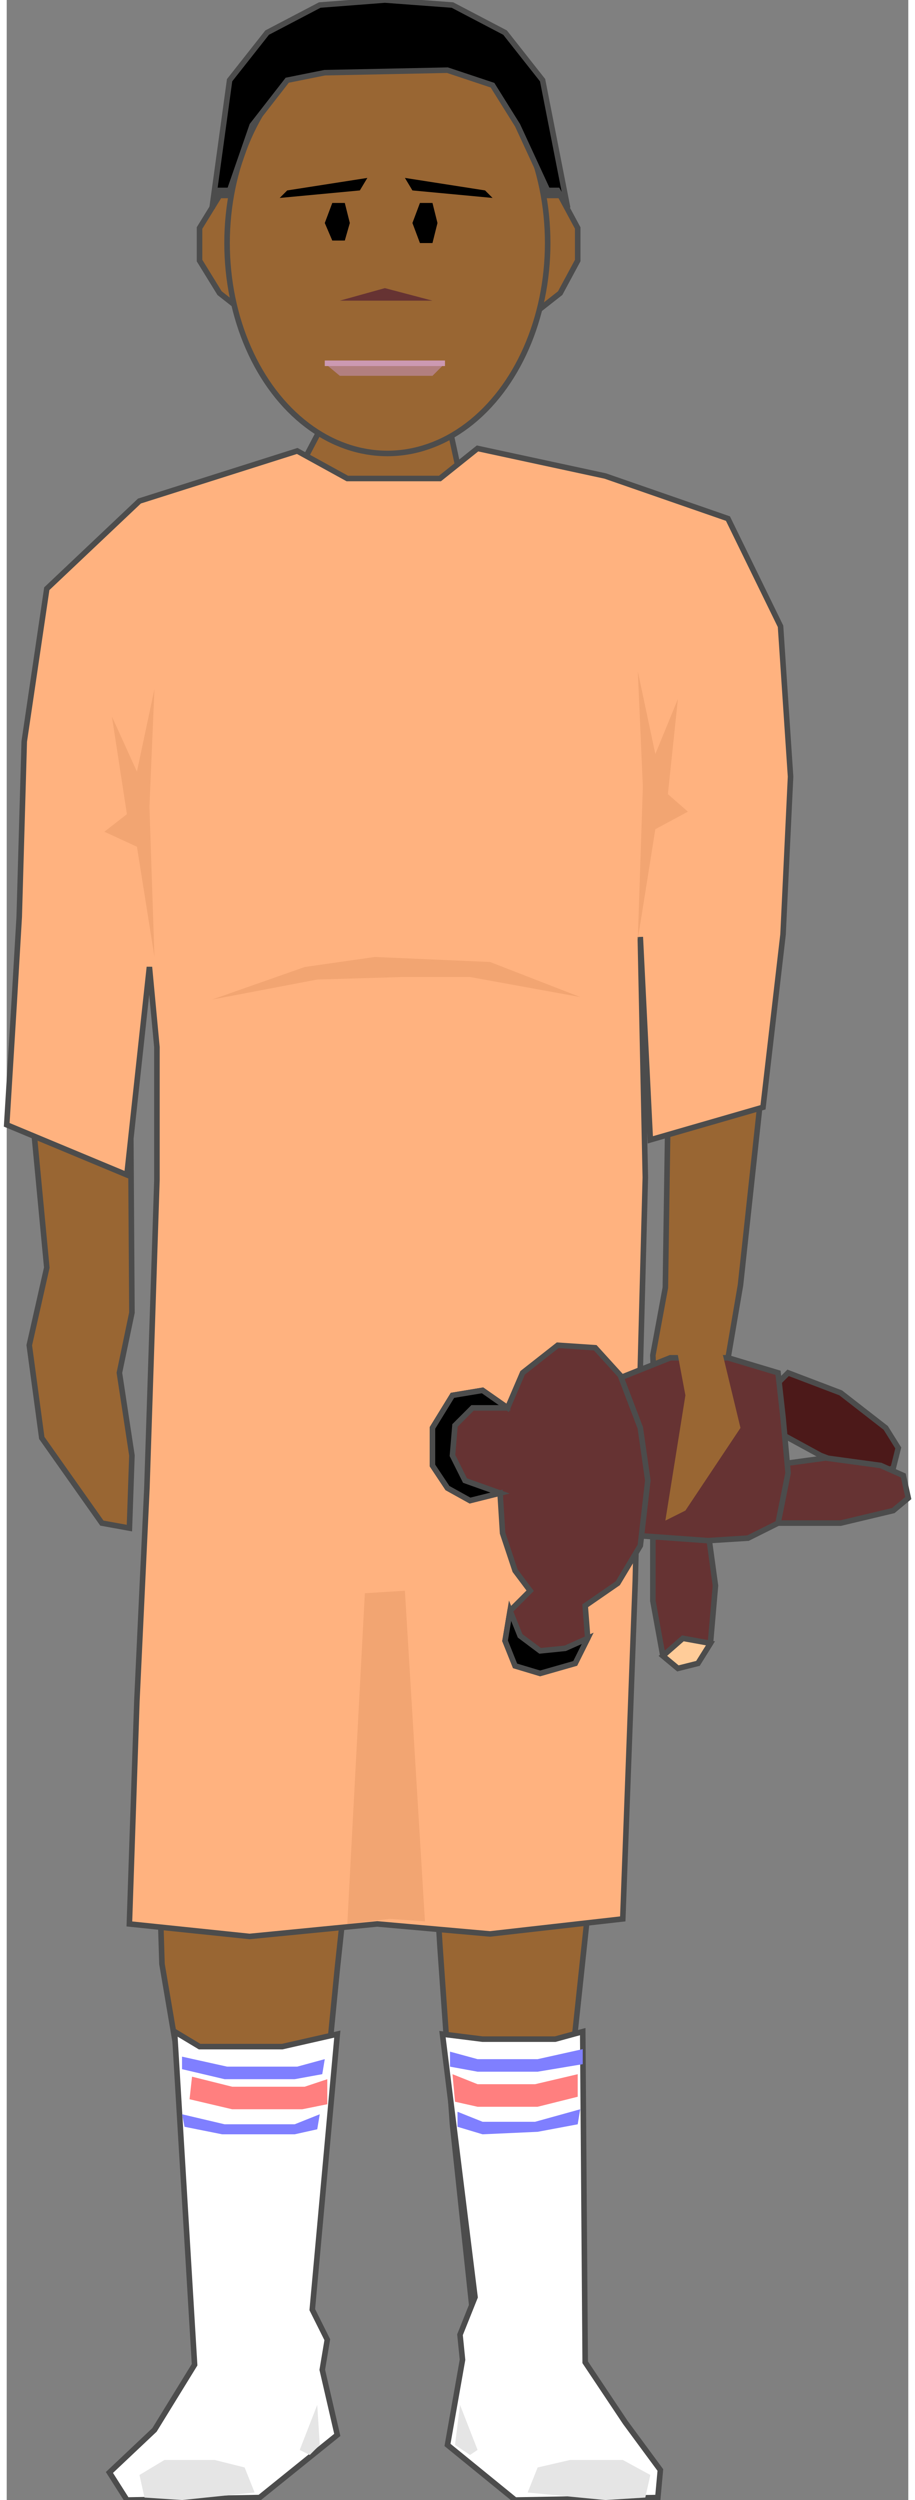 <svg version="1.1" xmlns="http://www.w3.org/2000/svg" xmlns:xlink="http://www.w3.org/1999/xlink" width="41px" height="112px" viewBox="0 0 40.579 112.5" xml:space="preserve" enable-background="new 0 0 40.579 112.5">
<rect x="0" y="0" width="40.579" height="112.5" fill="#808080" stroke="none"/>
<g id="Group_LeftLeg">
	<path d="M25.024,104.494l0.113-8.904l1.239-11.611l0.973-9.729   c-2.895,0-5.792,0-8.703,0l0.065,0.599L19.5,87.586l0.563,8.004l0.901,8.453l-0.563,4.396l0.338,1.24l3.043,2.705h5.298v-1.354   l-2.705-3.832L25.024,104.494z" fill="#996633" stroke="#4C4C4C" stroke-width="0.25" />
</g>
<g id="Group_RightLeg">
	<path d="M6.65,77.328l0.338,11.047l1.014,5.975l0.902,11.271l-1.916,3.945   l-1.804,1.691l0.563,1.014l5.749-0.563l2.931-2.255l-0.338-3.832l-0.789-0.901l1.578-16.119l1.538-14.351c-3.252,0-6.524,0-9.822,0   L6.65,77.328z" fill="#996633" stroke="#4C4C4C" stroke-width="0.25" />
</g>
<g id="Group_LeftArm">
	<path d="M34.267,27.845L31.9,23.448l-3.383-1.188   c-0.196,4.818,0.49,9.722,0.798,14.519L29.871,31l0.112,9.018l-0.225,10.258l-0.113,7.666l-0.563,3.043l0.112,2.705l0.451,4.734   l0.902-0.451l1.69-5.523l0.789-4.621l1.353-12.512l0.564-11.723L34.267,27.845z" fill="#996633" stroke="#4C4C4C" stroke-width="0.25" />
</g>
<g id="Group_Neck">
	<path d="M22.29,24.25c1.03-0.773,1.792-1.613,2.395-2.501l-4.282-0.329   l-0.563-2.593l-5.411-0.112l-1.24,2.367l-3.34,0.742C12.887,26.008,17.23,27.623,22.29,24.25z" fill="#996633" stroke="#4C4C4C" stroke-width="0.25" />
</g>
<g id="Group_RightArm">
	<path d="M8.424,22.14l-1.323,0.294l-4.171,3.381L1.24,34.044l-0.676,9.919   l1.24,13.076l-0.789,3.494l0.563,4.171l2.705,3.833l1.24,0.225l0.113-3.269l-0.564-3.72l0.564-2.705L5.523,41.484l0.338-9.582   l0.338,6.65l0.135,1.496C7.719,33.829,9.074,28.079,8.424,22.14z" fill="#996633" stroke="#4C4C4C" stroke-width="0.25" />
</g>
<g id="Group_Face">
	<path d="M23.333,14.431H11.159l-1.578-1.24l-0.902-1.465V10.26   l0.902-1.465h15.33L25.7,10.26v1.465l-0.789,1.465L23.333,14.431z" fill="#996633" stroke="#4C4C4C" stroke-width="0.25" />
	<ellipse cx="17.133" cy="10.937" rx="7.215" ry="9.468" fill="#996633" stroke="#4C4C4C" stroke-width="0.25" />
	<path d="M17.021,12.965l2.142,0.564h-4.171L17.021,12.965z" fill="#663333" />
	<path d="M14.992,16.911l-0.676-0.563h5.411l-0.563,0.563H14.992z" fill="#B27F7F" />
	<path d="M14.315,16.347h5.411" fill="none" stroke="#CC99B2" stroke-width="0.25" />
	<path d="M18.599,10.937h0.564l0.225-0.902l-0.225-0.902h-0.564l-0.338,0.902L18.599,10.937z" />
	<path d="M14.654,10.824h0.563l0.226-0.789l-0.226-0.902h-0.563l-0.338,0.902L14.654,10.824z" />
	<path d="M12.625,8.569l3.607-0.563l-0.338,0.563l-3.607,0.338L12.625,8.569z" />
	<path d="M21.53,8.569l-3.607-0.563l0.338,0.563l3.607,0.338L21.53,8.569z" />
</g>
<g id="Group_Socks">
	<path d="M5.411,112.497l5.974-0.112l3.494-2.818l-0.676-2.931l0.226-1.353   l-0.676-1.353l1.127-12.399l-2.479,0.563h-3.72l-1.127-0.677l0.902,14.992l-1.804,2.932l-2.029,1.916L5.411,112.497z" fill="#FFFFFF" stroke="#4C4C4C" stroke-width="0.25" />
	<path d="M29.307,112.385l-6.425,0.112l-3.043-2.479l0.676-3.832   l-0.113-1.128l0.676-1.69l-1.465-11.836l1.803,0.226h3.27l1.24-0.339l0.111,14.88l1.805,2.705l1.578,2.142L29.307,112.385z" fill="#FFFFFF" stroke="#4C4C4C" stroke-width="0.25" />
	<path d="M11.159,112.159l-0.451-1.128l-1.353-0.338H7.102l-1.127,0.677l0.226,1.015l1.691,0.112   L11.159,112.159z" fill="#E5E5E5" />
	<path d="M13.639,110.469l0.451-0.451l-0.113-1.804l-0.789,2.028L13.639,110.469z" fill="#E5E5E5" />
	<path d="M23.446,112.159l0.451-1.128l1.465-0.338h2.367l1.24,0.677l-0.226,1.015l-1.804,0.112   L23.446,112.159z" fill="#E5E5E5" />
	<path d="M20.853,110.469l-0.676-0.451l0.226-1.804l0.79,2.028L20.853,110.469z" fill="#E5E5E5" />
</g>
<g id="Group_PinkStripes">
	<path d="M25.7,94.35l-1.803,0.451h-2.705l-1.015-0.227l-0.113-1.239l1.128,0.45h2.592l1.916-0.45V94.35z" fill="#FF7F7F" />
	<path d="M8.229,94.462l1.917,0.451h3.156l1.127-0.226v-1.127l-1.015,0.338h-3.269l-1.804-0.451L8.229,94.462   z" fill="#FF7F7F" />
</g>
<g id="Group_BlueStripes">
	<path d="M8.003,95.702l1.691,0.338h3.269l1.014-0.226l0.113-0.676l-1.127,0.451H9.807l-1.916-0.451   L8.003,95.702z" fill="#7F7FFF" />
	<path d="M25.7,95.59l-1.803,0.338l-2.48,0.112l-1.127-0.338v-0.677l1.127,0.451h2.367l2.029-0.563   L25.7,95.59z" fill="#7F7FFF" />
	<path d="M25.926,92.884l-2.029,0.339h-2.705l-1.24-0.227V92.32l1.24,0.338h2.705l2.029-0.451V92.884z" fill="#7F7FFF" />
	<path d="M7.891,93.109l1.916,0.451h3.156l1.24-0.226l0.113-0.677l-1.24,0.338H9.919l-2.029-0.45V93.109z" fill="#7F7FFF" />
</g>
<g id="Group_Dress">
	<path d="M0,50.614l0.338-5.523l0.225-3.833l0.226-7.891l1.015-6.876   l4.17-3.945l7.102-2.254l2.254,1.24h4.17l1.691-1.353l5.748,1.24l5.523,1.917l2.367,4.847l0.451,6.763l-0.338,7.102l-0.902,7.777   l-5.072,1.466l-0.451-9.13l0.226,10.821l-0.226,8.567l-0.226,9.581l-0.563,15.217l-5.975,0.677l-5.072-0.45l-5.749,0.563   l-5.411-0.563l0.338-10.033l0.451-9.58l0.451-13.865V47.12l-0.338-3.607l-1.014,9.355L0,50.614z" fill="#FFB27F" stroke="#4C4C4C" stroke-width="0.25" />
	<path d="M13.414,43.513l3.156-0.451l5.185,0.226l4.059,1.578l-4.96-0.902H17.81l-3.833,0.113l-4.734,0.902   L13.414,43.513z" fill="#F2A572" />
	<path d="M15.33,86.572l0.789-14.879l1.803-0.113l0.902,14.879l-1.578-0.113L15.33,86.572z" fill="#F2A572" />
	<path d="M29.194,37.313l-0.789,4.96l0.227-6.876l-0.227-5.186l0.789,3.72l1.016-2.479l-0.451,4.283   l0.901,0.789L29.194,37.313z" fill="#F2A572" />
	<path d="M5.861,38.102l0.789,4.959l-0.226-6.763L6.65,31l-0.789,3.72l-1.127-2.479l0.676,4.396l-1.015,0.789   L5.861,38.102z" fill="#F2A572" />
</g>
<g id="Group_Teddy">
	<path d="M29.082,69.213v2.818l0.451,2.479l0.677,0.563l0.901-0.226   l0.563-0.901l0.226-2.593l-0.339-2.479l-1.014-0.227L29.082,69.213z" fill="#663333" stroke="#4C4C4C" stroke-width="0.25" />
	<path d="M34.155,64.141l2.479,1.353L39,66.395l0.902-0.338l0.226-0.902   l-0.563-0.901l-2.029-1.578l-2.367-0.901l-0.789,0.789L34.155,64.141z" fill="#4C1919" stroke="#4C4C4C" stroke-width="0.25" />
	<path d="M34.605,68.537h2.931l2.367-0.564l0.676-0.563l-0.225-1.015   l-1.015-0.451l-2.479-0.338l-2.48,0.338l-0.338,1.128L34.605,68.537z" fill="#663333" stroke="#4C4C4C" stroke-width="0.25" />
	<path d="M31.561,69.326l1.805-0.113l1.352-0.676l0.451-2.255l-0.225-2.479   l-0.227-2.029l-2.254-0.676h-2.593l-2.255,0.9l-0.9,1.578l1.689,5.523L31.561,69.326z" fill="#663333" stroke="#4C4C4C" stroke-width="0.25" />
	<path d="M24.009,75.3l1.578-0.451l0.563-1.127l-0.113-1.466l1.467-1.014   l1.014-1.691l0.338-2.931l-0.338-2.367l-0.902-2.366l-1.127-1.24l-1.69-0.113l-1.578,1.24l-0.677,1.578l-1.127-0.789l-1.353,0.225   l-0.901,1.466v1.69l0.676,1.016l1.014,0.563l1.353-0.338l0.113,1.804l0.563,1.69l0.677,0.902l-0.902,0.901l-0.226,1.353   l0.451,1.127L24.009,75.3z" fill="#663333" stroke="#4C4C4C" stroke-width="0.25" />
	<path d="M30.434,73.722l-0.901,0.789l0.677,0.563l0.901-0.226l0.563-0.901   L30.434,73.722z" fill="#FFCC99" stroke="#4C4C4C" stroke-width="0.25" />
	<path d="M22.543,63.352l-1.127-0.789l-1.353,0.225l-0.901,1.466v1.69l0.676,1.016   l1.014,0.563l1.353-0.338l-1.578-0.563l-0.564-1.127l0.113-1.353l0.789-0.789H22.543z" stroke="#4C4C4C" stroke-width="0.25" />
	<path d="M24.009,75.3l1.578-0.451l0.563-1.127l-1.014,0.45l-1.128,0.113l-0.901-0.676   l-0.451-1.128l-0.226,1.353l0.451,1.127L24.009,75.3z" stroke="#4C4C4C" stroke-width="0.25" />
</g>
<g id="Group_FrontFinger">
	<path d="M30.209,60.984l0.338,1.803l-0.902,5.637l0.902-0.451l2.479-3.72l-0.789-3.269l-2.479-1.24   L30.209,60.984z" fill="#996633" />
</g>
<g id="Group_Hair">
	<path d="M10.032,8.569H9.581L9.243,9.358l0.789-5.749l1.69-2.142l2.367-1.24   l2.931-0.226l3.043,0.226l2.367,1.24l1.69,2.142l1.128,5.749l-0.451-0.789h-0.45l-1.354-2.931l-1.127-1.804l-2.029-0.676   l-5.523,0.113L12.625,3.61l-1.578,2.029L10.032,8.569z" stroke="#4C4C4C" stroke-width="0.25" />
</g>
</svg>